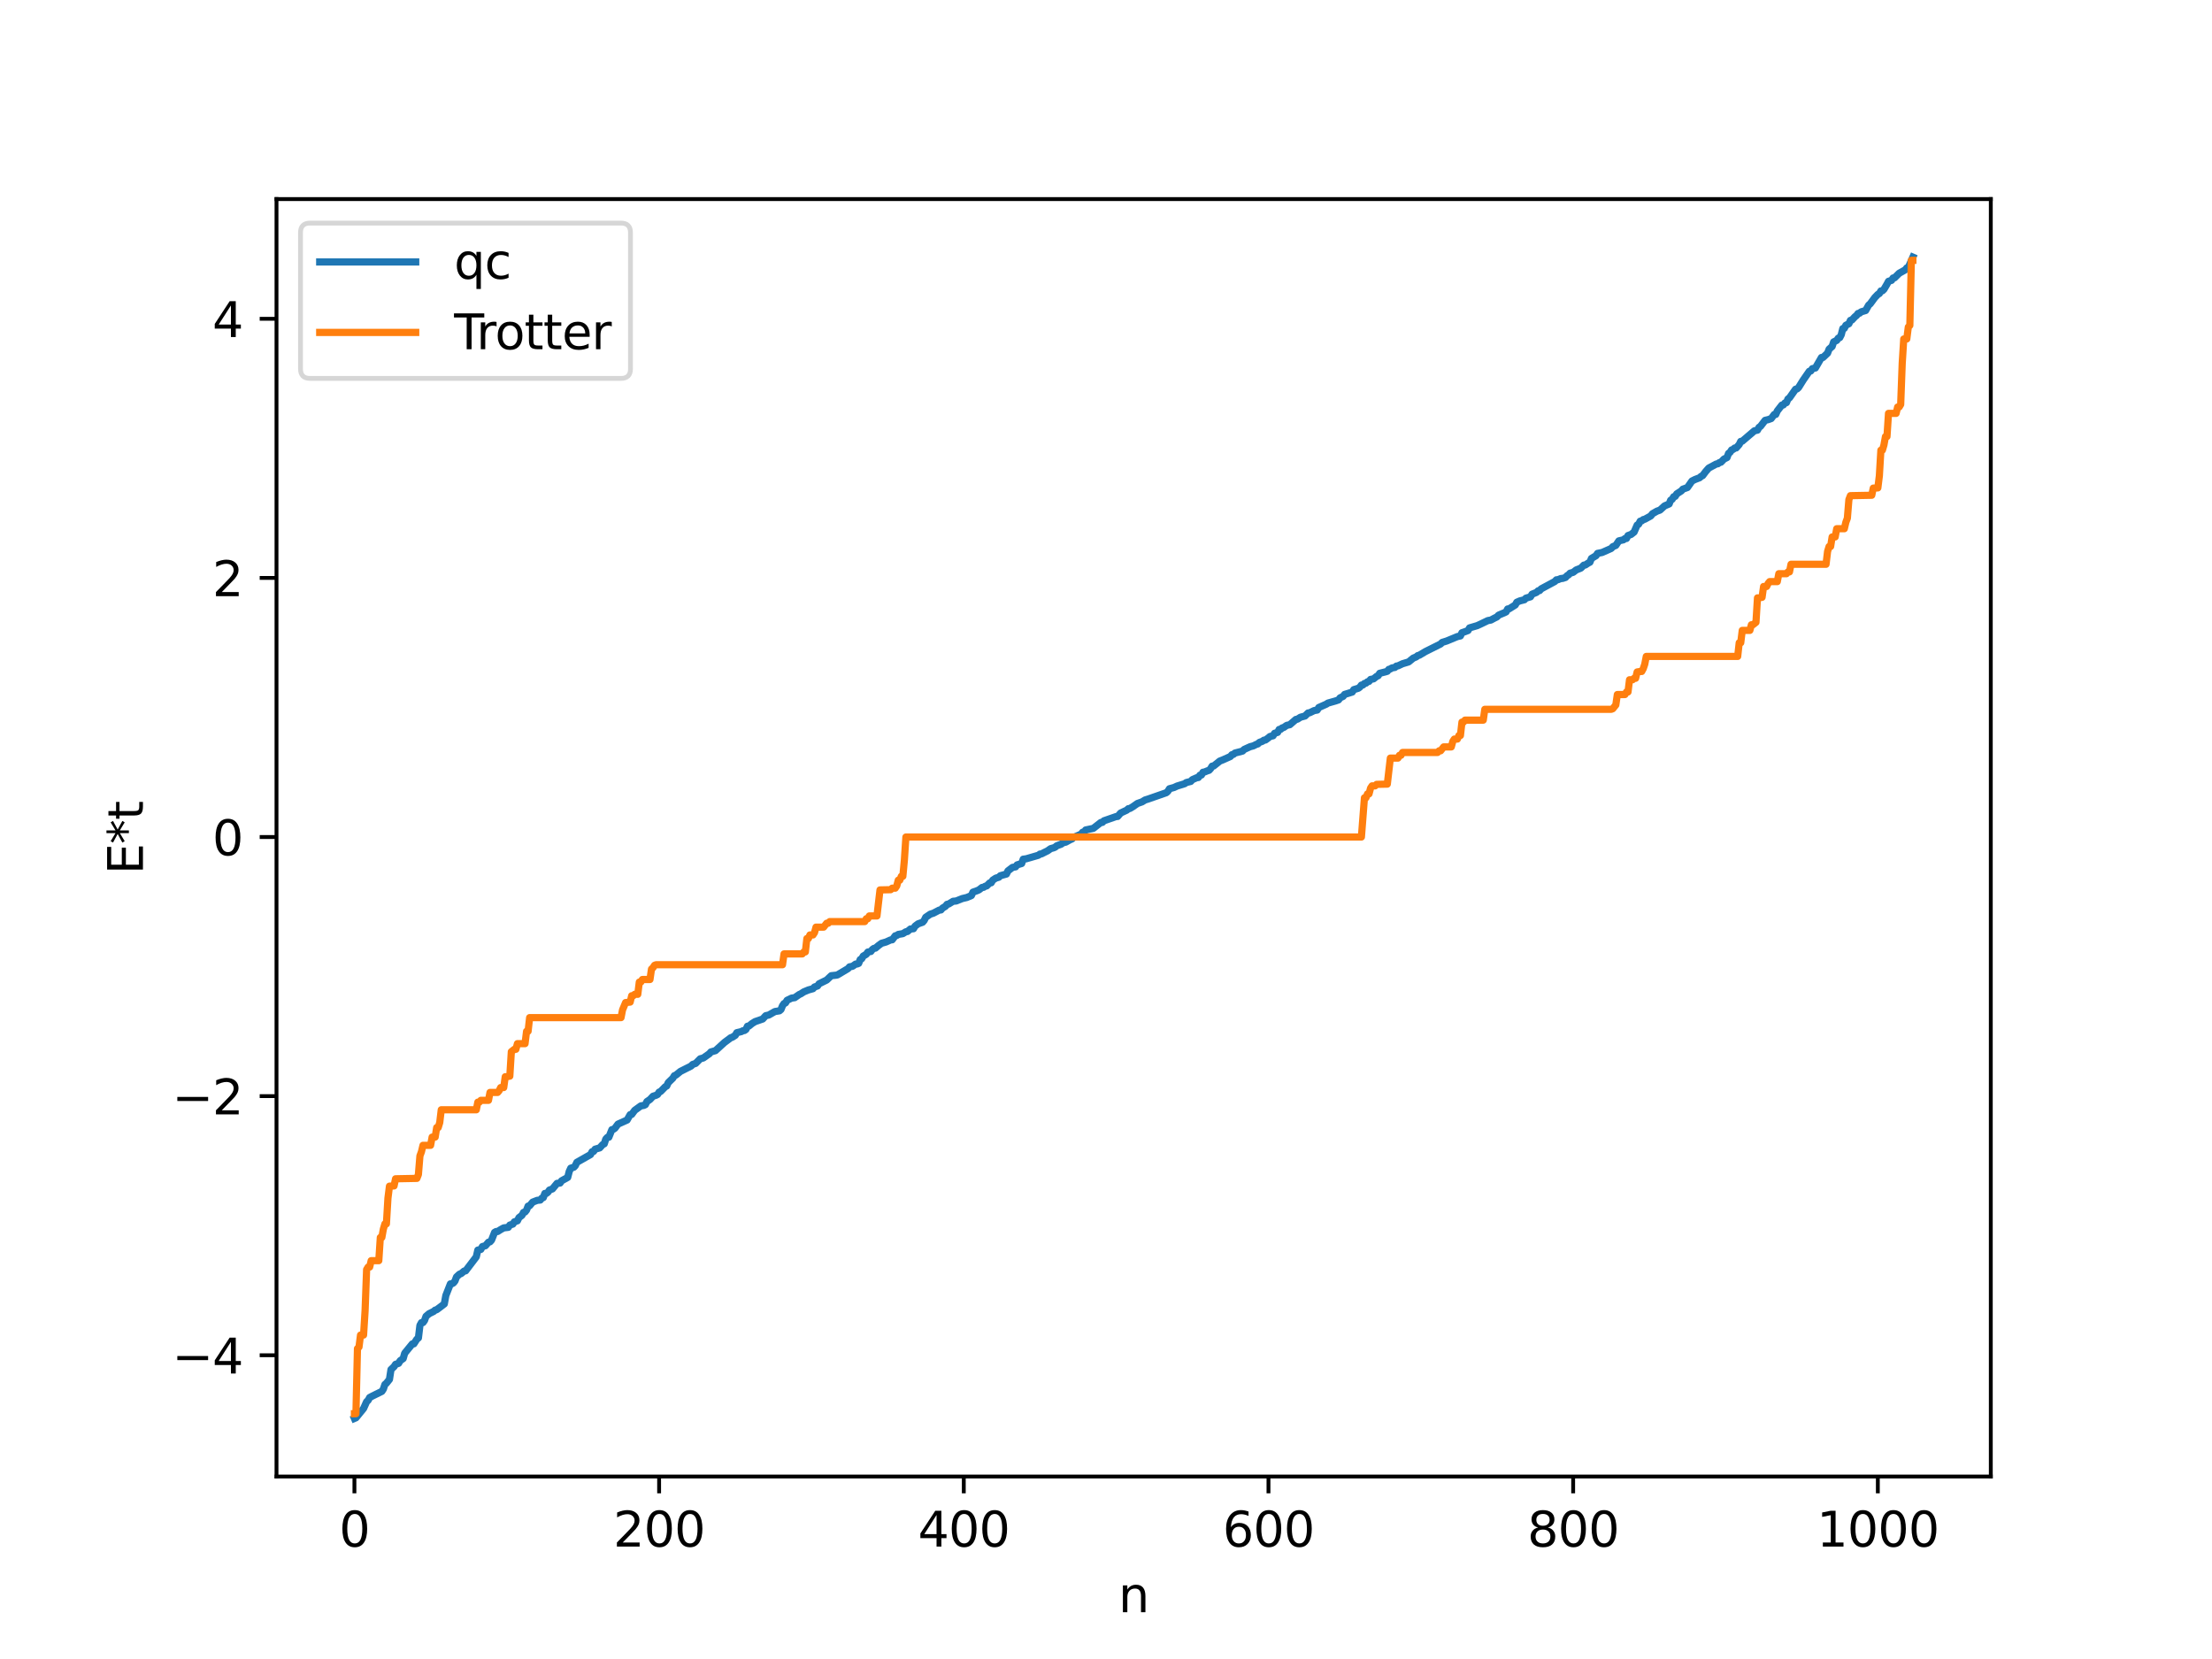 <?xml version="1.0" encoding="utf-8" standalone="no"?>
<!DOCTYPE svg PUBLIC "-//W3C//DTD SVG 1.1//EN"
  "http://www.w3.org/Graphics/SVG/1.1/DTD/svg11.dtd">
<svg xmlns:xlink="http://www.w3.org/1999/xlink" width="460.8pt" height="345.6pt" viewBox="0 0 460.8 345.6" xmlns="http://www.w3.org/2000/svg" version="1.1">
 <defs>
  <style type="text/css">*{stroke-linejoin: round; stroke-linecap: butt}</style>
 </defs>
 <g id="figure_1">
  <g id="patch_1">
   <path d="M 0 345.6 
L 460.8 345.6 
L 460.8 0 
L 0 0 
z
" style="fill: #ffffff"/>
  </g>
  <g id="axes_1">
   <g id="patch_2">
    <path d="M 57.6 307.584 
L 414.72 307.584 
L 414.72 41.472 
L 57.6 41.472 
z
" style="fill: #ffffff"/>
   </g>
   <g id="matplotlib.axis_1">
    <g id="xtick_1">
     <g id="line2d_1">
      <defs>
       <path id="mff73b5e466" d="M 0 0 
L 0 3.5 
" style="stroke: #000000; stroke-width: 0.8"/>
      </defs>
      <g>
       <use xlink:href="#mff73b5e466" x="73.833" y="307.584" style="stroke: #000000; stroke-width: 0.8"/>
      </g>
     </g>
     <g id="text_1">
      <!-- 0 -->
      <g transform="translate(70.651 322.182) scale(0.1 -0.1)">
       <defs>
        <path id="DejaVuSans-30" d="M 2034 4250 
Q 1547 4250 1301 3770 
Q 1056 3291 1056 2328 
Q 1056 1369 1301 889 
Q 1547 409 2034 409 
Q 2525 409 2770 889 
Q 3016 1369 3016 2328 
Q 3016 3291 2770 3770 
Q 2525 4250 2034 4250 
z
M 2034 4750 
Q 2819 4750 3233 4129 
Q 3647 3509 3647 2328 
Q 3647 1150 3233 529 
Q 2819 -91 2034 -91 
Q 1250 -91 836 529 
Q 422 1150 422 2328 
Q 422 3509 836 4129 
Q 1250 4750 2034 4750 
z
" transform="scale(0.016)"/>
       </defs>
       <use xlink:href="#DejaVuSans-30"/>
      </g>
     </g>
    </g>
    <g id="xtick_2">
     <g id="line2d_2">
      <g>
       <use xlink:href="#mff73b5e466" x="137.304" y="307.584" style="stroke: #000000; stroke-width: 0.8"/>
      </g>
     </g>
     <g id="text_2">
      <!-- 200 -->
      <g transform="translate(127.76 322.182) scale(0.1 -0.1)">
       <defs>
        <path id="DejaVuSans-32" d="M 1228 531 
L 3431 531 
L 3431 0 
L 469 0 
L 469 531 
Q 828 903 1448 1529 
Q 2069 2156 2228 2338 
Q 2531 2678 2651 2914 
Q 2772 3150 2772 3378 
Q 2772 3750 2511 3984 
Q 2250 4219 1831 4219 
Q 1534 4219 1204 4116 
Q 875 4013 500 3803 
L 500 4441 
Q 881 4594 1212 4672 
Q 1544 4750 1819 4750 
Q 2544 4750 2975 4387 
Q 3406 4025 3406 3419 
Q 3406 3131 3298 2873 
Q 3191 2616 2906 2266 
Q 2828 2175 2409 1742 
Q 1991 1309 1228 531 
z
" transform="scale(0.016)"/>
       </defs>
       <use xlink:href="#DejaVuSans-32"/>
       <use xlink:href="#DejaVuSans-30" x="63.623"/>
       <use xlink:href="#DejaVuSans-30" x="127.246"/>
      </g>
     </g>
    </g>
    <g id="xtick_3">
     <g id="line2d_3">
      <g>
       <use xlink:href="#mff73b5e466" x="200.775" y="307.584" style="stroke: #000000; stroke-width: 0.8"/>
      </g>
     </g>
     <g id="text_3">
      <!-- 400 -->
      <g transform="translate(191.231 322.182) scale(0.1 -0.1)">
       <defs>
        <path id="DejaVuSans-34" d="M 2419 4116 
L 825 1625 
L 2419 1625 
L 2419 4116 
z
M 2253 4666 
L 3047 4666 
L 3047 1625 
L 3713 1625 
L 3713 1100 
L 3047 1100 
L 3047 0 
L 2419 0 
L 2419 1100 
L 313 1100 
L 313 1709 
L 2253 4666 
z
" transform="scale(0.016)"/>
       </defs>
       <use xlink:href="#DejaVuSans-34"/>
       <use xlink:href="#DejaVuSans-30" x="63.623"/>
       <use xlink:href="#DejaVuSans-30" x="127.246"/>
      </g>
     </g>
    </g>
    <g id="xtick_4">
     <g id="line2d_4">
      <g>
       <use xlink:href="#mff73b5e466" x="264.246" y="307.584" style="stroke: #000000; stroke-width: 0.8"/>
      </g>
     </g>
     <g id="text_4">
      <!-- 600 -->
      <g transform="translate(254.702 322.182) scale(0.1 -0.1)">
       <defs>
        <path id="DejaVuSans-36" d="M 2113 2584 
Q 1688 2584 1439 2293 
Q 1191 2003 1191 1497 
Q 1191 994 1439 701 
Q 1688 409 2113 409 
Q 2538 409 2786 701 
Q 3034 994 3034 1497 
Q 3034 2003 2786 2293 
Q 2538 2584 2113 2584 
z
M 3366 4563 
L 3366 3988 
Q 3128 4100 2886 4159 
Q 2644 4219 2406 4219 
Q 1781 4219 1451 3797 
Q 1122 3375 1075 2522 
Q 1259 2794 1537 2939 
Q 1816 3084 2150 3084 
Q 2853 3084 3261 2657 
Q 3669 2231 3669 1497 
Q 3669 778 3244 343 
Q 2819 -91 2113 -91 
Q 1303 -91 875 529 
Q 447 1150 447 2328 
Q 447 3434 972 4092 
Q 1497 4750 2381 4750 
Q 2619 4750 2861 4703 
Q 3103 4656 3366 4563 
z
" transform="scale(0.016)"/>
       </defs>
       <use xlink:href="#DejaVuSans-36"/>
       <use xlink:href="#DejaVuSans-30" x="63.623"/>
       <use xlink:href="#DejaVuSans-30" x="127.246"/>
      </g>
     </g>
    </g>
    <g id="xtick_5">
     <g id="line2d_5">
      <g>
       <use xlink:href="#mff73b5e466" x="327.717" y="307.584" style="stroke: #000000; stroke-width: 0.8"/>
      </g>
     </g>
     <g id="text_5">
      <!-- 800 -->
      <g transform="translate(318.173 322.182) scale(0.1 -0.1)">
       <defs>
        <path id="DejaVuSans-38" d="M 2034 2216 
Q 1584 2216 1326 1975 
Q 1069 1734 1069 1313 
Q 1069 891 1326 650 
Q 1584 409 2034 409 
Q 2484 409 2743 651 
Q 3003 894 3003 1313 
Q 3003 1734 2745 1975 
Q 2488 2216 2034 2216 
z
M 1403 2484 
Q 997 2584 770 2862 
Q 544 3141 544 3541 
Q 544 4100 942 4425 
Q 1341 4750 2034 4750 
Q 2731 4750 3128 4425 
Q 3525 4100 3525 3541 
Q 3525 3141 3298 2862 
Q 3072 2584 2669 2484 
Q 3125 2378 3379 2068 
Q 3634 1759 3634 1313 
Q 3634 634 3220 271 
Q 2806 -91 2034 -91 
Q 1263 -91 848 271 
Q 434 634 434 1313 
Q 434 1759 690 2068 
Q 947 2378 1403 2484 
z
M 1172 3481 
Q 1172 3119 1398 2916 
Q 1625 2713 2034 2713 
Q 2441 2713 2670 2916 
Q 2900 3119 2900 3481 
Q 2900 3844 2670 4047 
Q 2441 4250 2034 4250 
Q 1625 4250 1398 4047 
Q 1172 3844 1172 3481 
z
" transform="scale(0.016)"/>
       </defs>
       <use xlink:href="#DejaVuSans-38"/>
       <use xlink:href="#DejaVuSans-30" x="63.623"/>
       <use xlink:href="#DejaVuSans-30" x="127.246"/>
      </g>
     </g>
    </g>
    <g id="xtick_6">
     <g id="line2d_6">
      <g>
       <use xlink:href="#mff73b5e466" x="391.188" y="307.584" style="stroke: #000000; stroke-width: 0.8"/>
      </g>
     </g>
     <g id="text_6">
      <!-- 1000 -->
      <g transform="translate(378.463 322.182) scale(0.1 -0.1)">
       <defs>
        <path id="DejaVuSans-31" d="M 794 531 
L 1825 531 
L 1825 4091 
L 703 3866 
L 703 4441 
L 1819 4666 
L 2450 4666 
L 2450 531 
L 3481 531 
L 3481 0 
L 794 0 
L 794 531 
z
" transform="scale(0.016)"/>
       </defs>
       <use xlink:href="#DejaVuSans-31"/>
       <use xlink:href="#DejaVuSans-30" x="63.623"/>
       <use xlink:href="#DejaVuSans-30" x="127.246"/>
       <use xlink:href="#DejaVuSans-30" x="190.869"/>
      </g>
     </g>
    </g>
    <g id="text_7">
     <!-- n -->
     <g transform="translate(232.991 335.861) scale(0.1 -0.1)">
      <defs>
       <path id="DejaVuSans-6e" d="M 3513 2113 
L 3513 0 
L 2938 0 
L 2938 2094 
Q 2938 2591 2744 2837 
Q 2550 3084 2163 3084 
Q 1697 3084 1428 2787 
Q 1159 2491 1159 1978 
L 1159 0 
L 581 0 
L 581 3500 
L 1159 3500 
L 1159 2956 
Q 1366 3272 1645 3428 
Q 1925 3584 2291 3584 
Q 2894 3584 3203 3211 
Q 3513 2838 3513 2113 
z
" transform="scale(0.016)"/>
      </defs>
      <use xlink:href="#DejaVuSans-6e"/>
     </g>
    </g>
   </g>
   <g id="matplotlib.axis_2">
    <g id="ytick_1">
     <g id="line2d_7">
      <defs>
       <path id="m39b86becfe" d="M 0 0 
L -3.5 0 
" style="stroke: #000000; stroke-width: 0.8"/>
      </defs>
      <g>
       <use xlink:href="#m39b86becfe" x="57.6" y="282.321" style="stroke: #000000; stroke-width: 0.8"/>
      </g>
     </g>
     <g id="text_8">
      <!-- −4 -->
      <g transform="translate(35.858 286.12) scale(0.1 -0.1)">
       <defs>
        <path id="DejaVuSans-2212" d="M 678 2272 
L 4684 2272 
L 4684 1741 
L 678 1741 
L 678 2272 
z
" transform="scale(0.016)"/>
       </defs>
       <use xlink:href="#DejaVuSans-2212"/>
       <use xlink:href="#DejaVuSans-34" x="83.789"/>
      </g>
     </g>
    </g>
    <g id="ytick_2">
     <g id="line2d_8">
      <g>
       <use xlink:href="#m39b86becfe" x="57.6" y="228.344" style="stroke: #000000; stroke-width: 0.8"/>
      </g>
     </g>
     <g id="text_9">
      <!-- −2 -->
      <g transform="translate(35.858 232.143) scale(0.1 -0.1)">
       <use xlink:href="#DejaVuSans-2212"/>
       <use xlink:href="#DejaVuSans-32" x="83.789"/>
      </g>
     </g>
    </g>
    <g id="ytick_3">
     <g id="line2d_9">
      <g>
       <use xlink:href="#m39b86becfe" x="57.6" y="174.367" style="stroke: #000000; stroke-width: 0.8"/>
      </g>
     </g>
     <g id="text_10">
      <!-- 0 -->
      <g transform="translate(44.237 178.166) scale(0.1 -0.1)">
       <use xlink:href="#DejaVuSans-30"/>
      </g>
     </g>
    </g>
    <g id="ytick_4">
     <g id="line2d_10">
      <g>
       <use xlink:href="#m39b86becfe" x="57.6" y="120.39" style="stroke: #000000; stroke-width: 0.8"/>
      </g>
     </g>
     <g id="text_11">
      <!-- 2 -->
      <g transform="translate(44.237 124.189) scale(0.1 -0.1)">
       <use xlink:href="#DejaVuSans-32"/>
      </g>
     </g>
    </g>
    <g id="ytick_5">
     <g id="line2d_11">
      <g>
       <use xlink:href="#m39b86becfe" x="57.6" y="66.413" style="stroke: #000000; stroke-width: 0.8"/>
      </g>
     </g>
     <g id="text_12">
      <!-- 4 -->
      <g transform="translate(44.237 70.212) scale(0.1 -0.1)">
       <use xlink:href="#DejaVuSans-34"/>
      </g>
     </g>
    </g>
    <g id="text_13">
     <!-- E*t -->
     <g transform="translate(29.778 182.148) rotate(-90) scale(0.1 -0.1)">
      <defs>
       <path id="DejaVuSans-45" d="M 628 4666 
L 3578 4666 
L 3578 4134 
L 1259 4134 
L 1259 2753 
L 3481 2753 
L 3481 2222 
L 1259 2222 
L 1259 531 
L 3634 531 
L 3634 0 
L 628 0 
L 628 4666 
z
" transform="scale(0.016)"/>
       <path id="DejaVuSans-2a" d="M 3009 3897 
L 1888 3291 
L 3009 2681 
L 2828 2375 
L 1778 3009 
L 1778 1831 
L 1422 1831 
L 1422 3009 
L 372 2375 
L 191 2681 
L 1313 3291 
L 191 3897 
L 372 4206 
L 1422 3572 
L 1422 4750 
L 1778 4750 
L 1778 3572 
L 2828 4206 
L 3009 3897 
z
" transform="scale(0.016)"/>
       <path id="DejaVuSans-74" d="M 1172 4494 
L 1172 3500 
L 2356 3500 
L 2356 3053 
L 1172 3053 
L 1172 1153 
Q 1172 725 1289 603 
Q 1406 481 1766 481 
L 2356 481 
L 2356 0 
L 1766 0 
Q 1100 0 847 248 
Q 594 497 594 1153 
L 594 3053 
L 172 3053 
L 172 3500 
L 594 3500 
L 594 4494 
L 1172 4494 
z
" transform="scale(0.016)"/>
      </defs>
      <use xlink:href="#DejaVuSans-45"/>
      <use xlink:href="#DejaVuSans-2a" x="63.184"/>
      <use xlink:href="#DejaVuSans-74" x="113.184"/>
     </g>
    </g>
   </g>
   <g id="line2d_12">
    <path d="M 73.833 295.488 
L 74.15 295.356 
L 75.737 293.415 
L 76.372 292 
L 76.689 291.717 
L 77.006 291.128 
L 77.641 290.789 
L 79.545 289.854 
L 79.862 289.372 
L 80.18 288.411 
L 80.497 288.149 
L 81.132 287.353 
L 81.449 285.299 
L 82.084 284.699 
L 82.401 284.215 
L 83.036 284.007 
L 83.353 283.466 
L 83.988 283.018 
L 84.305 281.906 
L 85.892 279.961 
L 86.21 279.948 
L 86.844 278.972 
L 87.162 278.724 
L 87.479 276.096 
L 87.796 275.524 
L 88.114 275.517 
L 88.431 275.087 
L 88.748 274.21 
L 89.383 273.669 
L 90.335 273.196 
L 90.653 272.919 
L 90.97 272.837 
L 91.922 272.121 
L 92.557 271.628 
L 92.874 269.881 
L 93.826 267.455 
L 94.143 267.433 
L 94.461 267.256 
L 94.778 266.863 
L 95.096 266.013 
L 95.73 265.423 
L 96.048 265.321 
L 96.682 264.788 
L 97 264.74 
L 99.221 261.818 
L 99.539 260.416 
L 100.173 260.273 
L 100.491 259.68 
L 101.125 259.509 
L 101.76 258.769 
L 102.077 258.696 
L 102.395 258.342 
L 103.029 256.729 
L 103.347 256.55 
L 103.664 256.546 
L 104.299 256.141 
L 104.934 255.793 
L 105.886 255.677 
L 106.203 255.204 
L 106.838 255.005 
L 107.155 254.525 
L 107.79 254.317 
L 108.107 253.658 
L 108.742 253.17 
L 109.059 252.564 
L 109.377 252.477 
L 109.694 252.083 
L 110.011 251.253 
L 110.329 251.176 
L 110.963 250.425 
L 111.915 250.053 
L 112.55 249.989 
L 112.867 249.606 
L 113.185 249.476 
L 113.502 248.613 
L 113.82 248.611 
L 114.137 248.367 
L 114.454 247.908 
L 115.089 247.672 
L 116.041 246.517 
L 116.676 246.448 
L 116.993 245.984 
L 118.262 245.276 
L 118.58 244.037 
L 118.897 243.353 
L 119.532 243.157 
L 119.849 242.827 
L 120.167 242.135 
L 123.023 240.513 
L 123.34 239.923 
L 123.658 239.862 
L 123.975 239.393 
L 124.927 239.124 
L 125.562 238.427 
L 125.879 238.278 
L 126.196 237.288 
L 126.514 236.948 
L 126.831 236.909 
L 127.466 235.327 
L 127.783 235.254 
L 128.1 235.031 
L 128.735 234.177 
L 130.639 233.32 
L 131.274 232.198 
L 131.591 232.156 
L 132.226 231.297 
L 133.496 230.379 
L 134.13 230.275 
L 134.448 230.115 
L 134.765 229.476 
L 135.4 229.045 
L 136.034 228.368 
L 136.669 228.164 
L 136.986 227.995 
L 137.304 227.506 
L 137.621 227.377 
L 138.573 226.401 
L 138.891 226.229 
L 139.208 225.535 
L 140.16 224.608 
L 140.477 224.085 
L 140.795 223.97 
L 141.747 223.195 
L 143.968 222.077 
L 144.286 221.746 
L 144.92 221.526 
L 145.872 220.564 
L 146.507 220.399 
L 147.777 219.504 
L 148.094 219.139 
L 149.046 218.868 
L 150.95 217.133 
L 151.902 216.434 
L 152.22 216.181 
L 152.537 216.088 
L 153.172 215.683 
L 153.489 215.126 
L 154.441 214.9 
L 154.758 214.721 
L 155.076 214.675 
L 155.393 214.455 
L 155.71 213.781 
L 156.028 213.737 
L 156.662 213.219 
L 157.297 212.823 
L 158.884 212.276 
L 159.519 211.586 
L 160.153 211.449 
L 161.423 210.724 
L 162.375 210.573 
L 162.692 210.297 
L 163.01 209.518 
L 163.327 209.059 
L 163.644 208.921 
L 163.962 208.381 
L 164.914 207.922 
L 165.548 207.834 
L 166.5 207.171 
L 166.818 207.032 
L 167.453 206.623 
L 168.405 206.227 
L 169.357 205.963 
L 169.674 205.608 
L 170.309 205.395 
L 170.626 204.941 
L 172.213 204.158 
L 173.165 203.258 
L 174.117 203.155 
L 174.434 203.104 
L 176.656 201.783 
L 176.973 201.415 
L 177.608 201.291 
L 178.243 200.833 
L 178.56 200.822 
L 178.877 200.687 
L 179.195 199.894 
L 179.512 199.716 
L 179.829 199.166 
L 180.464 198.796 
L 180.781 198.333 
L 181.416 198.211 
L 181.734 197.787 
L 182.051 197.565 
L 182.368 197.516 
L 183.003 196.974 
L 183.638 196.506 
L 184.59 196.232 
L 185.542 195.799 
L 185.859 195.774 
L 186.494 194.946 
L 186.811 194.882 
L 187.129 194.656 
L 188.081 194.494 
L 188.715 194.098 
L 189.033 194.052 
L 189.667 193.524 
L 190.302 193.471 
L 190.62 192.933 
L 191.254 192.452 
L 192.206 192.117 
L 192.524 191.742 
L 192.841 191.09 
L 193.793 190.439 
L 194.428 190.236 
L 195.697 189.573 
L 196.015 189.557 
L 196.332 189.181 
L 196.967 188.794 
L 197.284 188.39 
L 197.601 188.335 
L 198.553 187.754 
L 199.188 187.693 
L 200.458 187.188 
L 201.41 186.963 
L 202.362 186.558 
L 202.679 185.852 
L 203.631 185.513 
L 203.948 185.364 
L 204.583 184.872 
L 204.9 184.844 
L 205.218 184.623 
L 205.535 184.558 
L 206.17 183.927 
L 206.487 183.899 
L 206.805 183.354 
L 207.439 182.935 
L 208.074 182.745 
L 208.391 182.428 
L 209.343 182.164 
L 209.661 182.079 
L 209.978 181.421 
L 210.93 180.694 
L 211.565 180.581 
L 211.882 180.17 
L 212.834 179.881 
L 213.152 178.986 
L 213.786 178.9 
L 216.325 178.163 
L 216.643 177.919 
L 216.96 177.881 
L 217.595 177.555 
L 218.229 177.244 
L 218.864 176.792 
L 219.499 176.613 
L 219.816 176.476 
L 220.134 176.196 
L 221.086 175.849 
L 221.403 175.581 
L 222.038 175.427 
L 222.99 174.9 
L 223.307 174.782 
L 223.624 174.457 
L 224.259 174.186 
L 225.211 173.765 
L 225.529 173.366 
L 225.846 173.327 
L 226.163 172.897 
L 227.75 172.566 
L 229.337 171.33 
L 229.654 171.316 
L 229.972 170.985 
L 232.51 170.103 
L 232.828 170.082 
L 233.462 169.355 
L 234.732 168.767 
L 235.049 168.466 
L 235.367 168.429 
L 236.001 168.045 
L 236.953 167.377 
L 237.905 167.044 
L 238.54 166.651 
L 239.175 166.456 
L 242.983 165.129 
L 243.3 164.825 
L 243.618 164.308 
L 244.57 164.049 
L 245.205 163.751 
L 246.791 163.261 
L 247.109 163.023 
L 248.061 162.784 
L 248.378 162.421 
L 249.33 162.003 
L 249.648 161.969 
L 249.965 161.487 
L 250.282 161.451 
L 250.6 160.874 
L 250.917 160.825 
L 251.552 160.566 
L 251.869 160.467 
L 252.186 160.132 
L 252.504 159.603 
L 252.821 159.571 
L 253.773 158.814 
L 254.091 158.547 
L 254.725 158.302 
L 256.312 157.593 
L 256.629 157.217 
L 256.947 157.145 
L 257.264 156.873 
L 258.851 156.461 
L 259.168 156.126 
L 260.438 155.549 
L 261.072 155.384 
L 261.707 155.069 
L 262.024 154.977 
L 262.342 154.657 
L 262.977 154.427 
L 263.294 154.193 
L 263.611 154.16 
L 264.246 153.694 
L 264.563 153.422 
L 265.198 153.279 
L 265.515 152.759 
L 266.15 152.569 
L 266.467 151.957 
L 266.785 151.928 
L 267.102 151.635 
L 267.42 151.549 
L 268.054 151.103 
L 268.689 150.969 
L 269.958 149.871 
L 270.276 149.823 
L 270.91 149.412 
L 271.862 149.153 
L 272.497 148.524 
L 272.815 148.488 
L 273.767 148.025 
L 274.401 147.919 
L 274.719 147.393 
L 276.305 146.686 
L 276.623 146.468 
L 278.21 146.02 
L 278.844 145.803 
L 279.162 145.374 
L 279.796 145.068 
L 280.114 144.655 
L 280.748 144.466 
L 281.7 144.168 
L 282.018 143.661 
L 282.97 143.373 
L 283.287 143.134 
L 283.605 142.715 
L 283.922 142.693 
L 284.239 142.377 
L 284.557 142.314 
L 284.874 142.028 
L 285.191 141.949 
L 285.509 141.539 
L 286.143 141.414 
L 286.778 140.899 
L 287.096 140.767 
L 287.413 140.262 
L 288.682 139.942 
L 289 139.841 
L 289.317 139.44 
L 289.634 139.362 
L 289.952 139.144 
L 290.586 139.039 
L 290.904 138.755 
L 291.221 138.715 
L 292.173 138.269 
L 293.443 137.888 
L 294.395 137.105 
L 295.029 136.84 
L 295.347 136.57 
L 295.664 136.496 
L 296.934 135.738 
L 300.107 134.154 
L 300.424 133.827 
L 301.377 133.53 
L 303.598 132.613 
L 304.233 132.474 
L 304.55 131.808 
L 305.185 131.59 
L 305.82 131.348 
L 306.137 130.8 
L 307.724 130.333 
L 308.358 130.044 
L 309.945 129.281 
L 310.58 129.169 
L 311.215 128.821 
L 311.849 128.509 
L 312.167 128.155 
L 313.436 127.62 
L 313.753 127.462 
L 314.071 126.86 
L 314.388 126.824 
L 315.658 126.027 
L 315.975 125.458 
L 316.61 125.18 
L 317.562 124.94 
L 317.879 124.605 
L 318.831 124.329 
L 319.148 123.784 
L 320.1 123.399 
L 320.418 123.077 
L 320.735 123.028 
L 321.053 122.67 
L 323.909 121.134 
L 324.226 120.786 
L 324.543 120.766 
L 325.178 120.511 
L 325.496 120.501 
L 326.13 120.295 
L 326.448 119.926 
L 326.765 119.75 
L 327.082 119.401 
L 327.717 119.229 
L 328.352 118.73 
L 328.986 118.482 
L 329.304 118.361 
L 329.939 117.728 
L 330.256 117.695 
L 330.891 117.274 
L 331.208 117.12 
L 331.525 116.335 
L 332.477 115.764 
L 332.795 115.282 
L 333.747 115.092 
L 335.651 114.252 
L 335.968 113.89 
L 336.603 113.62 
L 337.238 112.671 
L 338.19 112.453 
L 338.507 112.192 
L 338.824 112.174 
L 339.142 111.563 
L 339.777 111.337 
L 340.411 110.839 
L 341.046 109.382 
L 341.363 109.195 
L 341.681 108.572 
L 341.998 108.508 
L 342.315 108.241 
L 342.633 108.169 
L 343.902 107.47 
L 344.22 107.031 
L 345.172 106.485 
L 345.806 106.258 
L 346.758 105.387 
L 347.71 104.984 
L 348.028 104.202 
L 348.345 104.011 
L 348.662 103.472 
L 348.98 103.4 
L 349.297 102.881 
L 350.249 102.267 
L 350.567 101.902 
L 351.519 101.562 
L 352.471 100.203 
L 353.105 99.886 
L 353.74 99.642 
L 354.058 99.529 
L 354.375 99.229 
L 354.692 99.081 
L 355.327 98.231 
L 355.962 97.509 
L 357.548 96.652 
L 357.866 96.613 
L 358.183 96.361 
L 358.5 96.288 
L 359.135 95.632 
L 359.77 95.315 
L 360.087 94.452 
L 360.405 94.227 
L 360.722 93.73 
L 361.039 93.627 
L 361.357 93.332 
L 361.674 93.32 
L 362.309 92.596 
L 362.626 91.952 
L 362.943 91.905 
L 365.482 89.74 
L 366.117 89.604 
L 366.434 89.028 
L 366.752 88.805 
L 367.704 87.564 
L 368.339 87.417 
L 368.973 87.192 
L 369.608 86.343 
L 369.925 86.333 
L 370.243 85.609 
L 371.195 84.387 
L 371.512 84.353 
L 371.829 83.942 
L 372.147 83.881 
L 372.464 83.114 
L 372.781 82.882 
L 374.051 81.078 
L 374.368 81.01 
L 374.686 80.712 
L 375.638 79.181 
L 376.907 77.35 
L 377.224 77.276 
L 377.542 76.797 
L 378.177 76.661 
L 379.446 74.469 
L 379.763 74.467 
L 380.715 73.567 
L 381.033 72.739 
L 381.667 72.177 
L 381.985 71.221 
L 382.62 70.915 
L 382.937 70.449 
L 383.254 70.336 
L 383.572 69.719 
L 383.889 68.449 
L 384.206 68.4 
L 384.524 67.761 
L 385.158 67.442 
L 385.476 66.737 
L 385.793 66.653 
L 386.428 65.973 
L 386.745 65.729 
L 387.062 65.302 
L 387.38 65.245 
L 387.697 64.97 
L 388.649 64.683 
L 389.284 63.55 
L 389.601 63.287 
L 390.553 61.993 
L 391.188 61.332 
L 391.505 61.149 
L 391.823 60.604 
L 392.14 60.578 
L 392.458 60.277 
L 393.092 59.2 
L 393.41 58.603 
L 394.044 58.402 
L 394.362 57.909 
L 394.679 57.869 
L 395.631 56.923 
L 396.9 56.212 
L 397.218 55.804 
L 397.535 55.726 
L 398.487 53.568 
L 398.487 53.568 
" clip-path="url(#p4855ef9020)" style="fill: none; stroke: #1f77b4; stroke-width: 1.5; stroke-linecap: square"/>
   </g>
   <g id="line2d_13">
    <path d="M 73.833 294.502 
L 74.15 294.502 
L 74.467 280.936 
L 74.785 280.61 
L 75.102 278.118 
L 75.737 278.118 
L 76.054 273.042 
L 76.372 264.473 
L 76.689 263.948 
L 77.006 263.948 
L 77.324 262.622 
L 78.91 262.622 
L 79.228 257.788 
L 79.545 257.788 
L 79.862 256.038 
L 80.18 254.957 
L 80.497 254.957 
L 80.815 249.611 
L 81.132 247.095 
L 82.084 247.052 
L 82.401 245.563 
L 86.844 245.478 
L 87.162 244.663 
L 87.479 240.789 
L 87.796 239.933 
L 88.114 238.592 
L 89.7 238.592 
L 90.018 236.879 
L 90.653 236.879 
L 90.97 234.888 
L 91.287 234.888 
L 91.605 233.852 
L 91.922 231.185 
L 99.221 231.185 
L 99.539 229.596 
L 99.856 229.596 
L 100.173 229.22 
L 101.76 229.22 
L 102.077 227.573 
L 103.664 227.573 
L 103.981 227.201 
L 104.299 226.559 
L 104.934 226.559 
L 105.251 224.3 
L 105.568 224.3 
L 106.203 224.186 
L 106.52 219.089 
L 107.155 218.585 
L 107.472 218.585 
L 107.79 217.411 
L 109.377 217.411 
L 109.694 214.835 
L 110.011 214.835 
L 110.329 211.989 
L 129.37 211.989 
L 129.687 210.372 
L 130.322 208.851 
L 131.274 208.754 
L 131.591 207.431 
L 131.909 207.431 
L 132.226 207.129 
L 132.861 207.129 
L 133.178 204.582 
L 133.496 204.582 
L 133.813 204.049 
L 135.4 204.049 
L 135.717 201.877 
L 136.034 201.584 
L 136.352 201.094 
L 136.669 200.97 
L 163.01 200.97 
L 163.327 198.716 
L 167.135 198.716 
L 167.453 198.304 
L 167.77 198.304 
L 168.087 195.514 
L 168.405 195.514 
L 168.722 194.769 
L 169.357 194.769 
L 169.674 194.289 
L 169.991 193.138 
L 171.578 193.138 
L 172.213 192.326 
L 172.53 192.326 
L 172.848 191.982 
L 180.147 191.982 
L 180.464 191.39 
L 180.781 191.39 
L 181.099 190.808 
L 182.686 190.808 
L 183.32 185.386 
L 185.542 185.338 
L 185.859 185.023 
L 186.494 185.023 
L 186.811 184.547 
L 187.129 183.355 
L 187.446 183.355 
L 187.763 182.547 
L 188.081 182.547 
L 188.398 179.175 
L 188.715 174.367 
L 283.605 174.367 
L 284.239 166.187 
L 284.557 166.187 
L 284.874 165.379 
L 285.191 165.379 
L 285.509 164.187 
L 285.826 163.711 
L 286.461 163.711 
L 286.778 163.396 
L 289 163.348 
L 289.634 157.926 
L 291.221 157.926 
L 291.539 157.344 
L 291.856 157.344 
L 292.173 156.752 
L 299.472 156.752 
L 299.79 156.407 
L 300.107 156.407 
L 300.742 155.596 
L 302.329 155.596 
L 302.646 154.445 
L 302.963 153.964 
L 303.598 153.964 
L 303.915 153.22 
L 304.233 153.22 
L 304.55 150.43 
L 304.867 150.43 
L 305.185 150.018 
L 308.993 150.018 
L 309.31 147.764 
L 335.651 147.764 
L 335.968 147.64 
L 336.603 146.857 
L 336.92 144.685 
L 338.507 144.685 
L 338.824 144.152 
L 339.142 144.152 
L 339.459 141.605 
L 340.094 141.605 
L 340.411 141.303 
L 340.729 141.303 
L 341.046 139.98 
L 341.681 139.883 
L 341.998 139.883 
L 342.315 139.294 
L 342.633 138.362 
L 342.95 136.745 
L 361.991 136.745 
L 362.309 133.899 
L 362.626 133.899 
L 362.943 131.323 
L 364.53 131.323 
L 364.848 130.149 
L 365.165 130.149 
L 365.8 129.645 
L 366.117 124.547 
L 366.434 124.547 
L 367.069 124.434 
L 367.386 122.175 
L 368.021 122.175 
L 368.339 121.533 
L 368.656 121.161 
L 370.243 121.161 
L 370.56 119.514 
L 372.147 119.514 
L 372.464 119.138 
L 372.781 119.138 
L 373.099 117.549 
L 380.398 117.549 
L 380.715 114.882 
L 381.033 113.846 
L 381.35 113.846 
L 381.667 111.855 
L 382.302 111.855 
L 382.62 110.142 
L 384.206 110.142 
L 384.524 108.801 
L 384.841 107.945 
L 385.158 104.071 
L 385.476 103.256 
L 389.919 103.171 
L 390.236 101.682 
L 391.188 101.639 
L 391.505 99.123 
L 391.823 93.777 
L 392.14 93.777 
L 392.458 92.696 
L 392.775 90.946 
L 393.092 90.946 
L 393.41 86.112 
L 394.996 86.112 
L 395.314 84.786 
L 395.631 84.786 
L 395.948 84.26 
L 396.266 75.692 
L 396.583 70.616 
L 397.218 70.616 
L 397.535 68.124 
L 397.853 67.798 
L 398.17 54.232 
L 398.487 54.232 
L 398.487 54.232 
" clip-path="url(#p4855ef9020)" style="fill: none; stroke: #ff7f0e; stroke-width: 1.5; stroke-linecap: square"/>
   </g>
   <g id="patch_3">
    <path d="M 57.6 307.584 
L 57.6 41.472 
" style="fill: none; stroke: #000000; stroke-width: 0.8; stroke-linejoin: miter; stroke-linecap: square"/>
   </g>
   <g id="patch_4">
    <path d="M 414.72 307.584 
L 414.72 41.472 
" style="fill: none; stroke: #000000; stroke-width: 0.8; stroke-linejoin: miter; stroke-linecap: square"/>
   </g>
   <g id="patch_5">
    <path d="M 57.6 307.584 
L 414.72 307.584 
" style="fill: none; stroke: #000000; stroke-width: 0.8; stroke-linejoin: miter; stroke-linecap: square"/>
   </g>
   <g id="patch_6">
    <path d="M 57.6 41.472 
L 414.72 41.472 
" style="fill: none; stroke: #000000; stroke-width: 0.8; stroke-linejoin: miter; stroke-linecap: square"/>
   </g>
   <g id="legend_1">
    <g id="patch_7">
     <path d="M 64.6 78.828 
L 129.342 78.828 
Q 131.342 78.828 131.342 76.828 
L 131.342 48.472 
Q 131.342 46.472 129.342 46.472 
L 64.6 46.472 
Q 62.6 46.472 62.6 48.472 
L 62.6 76.828 
Q 62.6 78.828 64.6 78.828 
z
" style="fill: #ffffff; opacity: 0.8; stroke: #cccccc; stroke-linejoin: miter"/>
    </g>
    <g id="line2d_14">
     <path d="M 66.6 54.57 
L 76.6 54.57 
L 86.6 54.57 
" style="fill: none; stroke: #1f77b4; stroke-width: 1.5; stroke-linecap: square"/>
    </g>
    <g id="text_14">
     <!-- qc -->
     <g transform="translate(94.6 58.07) scale(0.1 -0.1)">
      <defs>
       <path id="DejaVuSans-71" d="M 947 1747 
Q 947 1113 1208 752 
Q 1469 391 1925 391 
Q 2381 391 2643 752 
Q 2906 1113 2906 1747 
Q 2906 2381 2643 2742 
Q 2381 3103 1925 3103 
Q 1469 3103 1208 2742 
Q 947 2381 947 1747 
z
M 2906 525 
Q 2725 213 2448 61 
Q 2172 -91 1784 -91 
Q 1150 -91 751 415 
Q 353 922 353 1747 
Q 353 2572 751 3078 
Q 1150 3584 1784 3584 
Q 2172 3584 2448 3432 
Q 2725 3281 2906 2969 
L 2906 3500 
L 3481 3500 
L 3481 -1331 
L 2906 -1331 
L 2906 525 
z
" transform="scale(0.016)"/>
       <path id="DejaVuSans-63" d="M 3122 3366 
L 3122 2828 
Q 2878 2963 2633 3030 
Q 2388 3097 2138 3097 
Q 1578 3097 1268 2742 
Q 959 2388 959 1747 
Q 959 1106 1268 751 
Q 1578 397 2138 397 
Q 2388 397 2633 464 
Q 2878 531 3122 666 
L 3122 134 
Q 2881 22 2623 -34 
Q 2366 -91 2075 -91 
Q 1284 -91 818 406 
Q 353 903 353 1747 
Q 353 2603 823 3093 
Q 1294 3584 2113 3584 
Q 2378 3584 2631 3529 
Q 2884 3475 3122 3366 
z
" transform="scale(0.016)"/>
      </defs>
      <use xlink:href="#DejaVuSans-71"/>
      <use xlink:href="#DejaVuSans-63" x="63.477"/>
     </g>
    </g>
    <g id="line2d_15">
     <path d="M 66.6 69.249 
L 76.6 69.249 
L 86.6 69.249 
" style="fill: none; stroke: #ff7f0e; stroke-width: 1.5; stroke-linecap: square"/>
    </g>
    <g id="text_15">
     <!-- Trotter -->
     <g transform="translate(94.6 72.749) scale(0.1 -0.1)">
      <defs>
       <path id="DejaVuSans-54" d="M -19 4666 
L 3928 4666 
L 3928 4134 
L 2272 4134 
L 2272 0 
L 1638 0 
L 1638 4134 
L -19 4134 
L -19 4666 
z
" transform="scale(0.016)"/>
       <path id="DejaVuSans-72" d="M 2631 2963 
Q 2534 3019 2420 3045 
Q 2306 3072 2169 3072 
Q 1681 3072 1420 2755 
Q 1159 2438 1159 1844 
L 1159 0 
L 581 0 
L 581 3500 
L 1159 3500 
L 1159 2956 
Q 1341 3275 1631 3429 
Q 1922 3584 2338 3584 
Q 2397 3584 2469 3576 
Q 2541 3569 2628 3553 
L 2631 2963 
z
" transform="scale(0.016)"/>
       <path id="DejaVuSans-6f" d="M 1959 3097 
Q 1497 3097 1228 2736 
Q 959 2375 959 1747 
Q 959 1119 1226 758 
Q 1494 397 1959 397 
Q 2419 397 2687 759 
Q 2956 1122 2956 1747 
Q 2956 2369 2687 2733 
Q 2419 3097 1959 3097 
z
M 1959 3584 
Q 2709 3584 3137 3096 
Q 3566 2609 3566 1747 
Q 3566 888 3137 398 
Q 2709 -91 1959 -91 
Q 1206 -91 779 398 
Q 353 888 353 1747 
Q 353 2609 779 3096 
Q 1206 3584 1959 3584 
z
" transform="scale(0.016)"/>
       <path id="DejaVuSans-65" d="M 3597 1894 
L 3597 1613 
L 953 1613 
Q 991 1019 1311 708 
Q 1631 397 2203 397 
Q 2534 397 2845 478 
Q 3156 559 3463 722 
L 3463 178 
Q 3153 47 2828 -22 
Q 2503 -91 2169 -91 
Q 1331 -91 842 396 
Q 353 884 353 1716 
Q 353 2575 817 3079 
Q 1281 3584 2069 3584 
Q 2775 3584 3186 3129 
Q 3597 2675 3597 1894 
z
M 3022 2063 
Q 3016 2534 2758 2815 
Q 2500 3097 2075 3097 
Q 1594 3097 1305 2825 
Q 1016 2553 972 2059 
L 3022 2063 
z
" transform="scale(0.016)"/>
      </defs>
      <use xlink:href="#DejaVuSans-54"/>
      <use xlink:href="#DejaVuSans-72" x="46.334"/>
      <use xlink:href="#DejaVuSans-6f" x="85.197"/>
      <use xlink:href="#DejaVuSans-74" x="146.379"/>
      <use xlink:href="#DejaVuSans-74" x="185.588"/>
      <use xlink:href="#DejaVuSans-65" x="224.797"/>
      <use xlink:href="#DejaVuSans-72" x="286.32"/>
     </g>
    </g>
   </g>
  </g>
 </g>
 <defs>
  <clipPath id="p4855ef9020">
   <rect x="57.6" y="41.472" width="357.12" height="266.112"/>
  </clipPath>
 </defs>
</svg>
